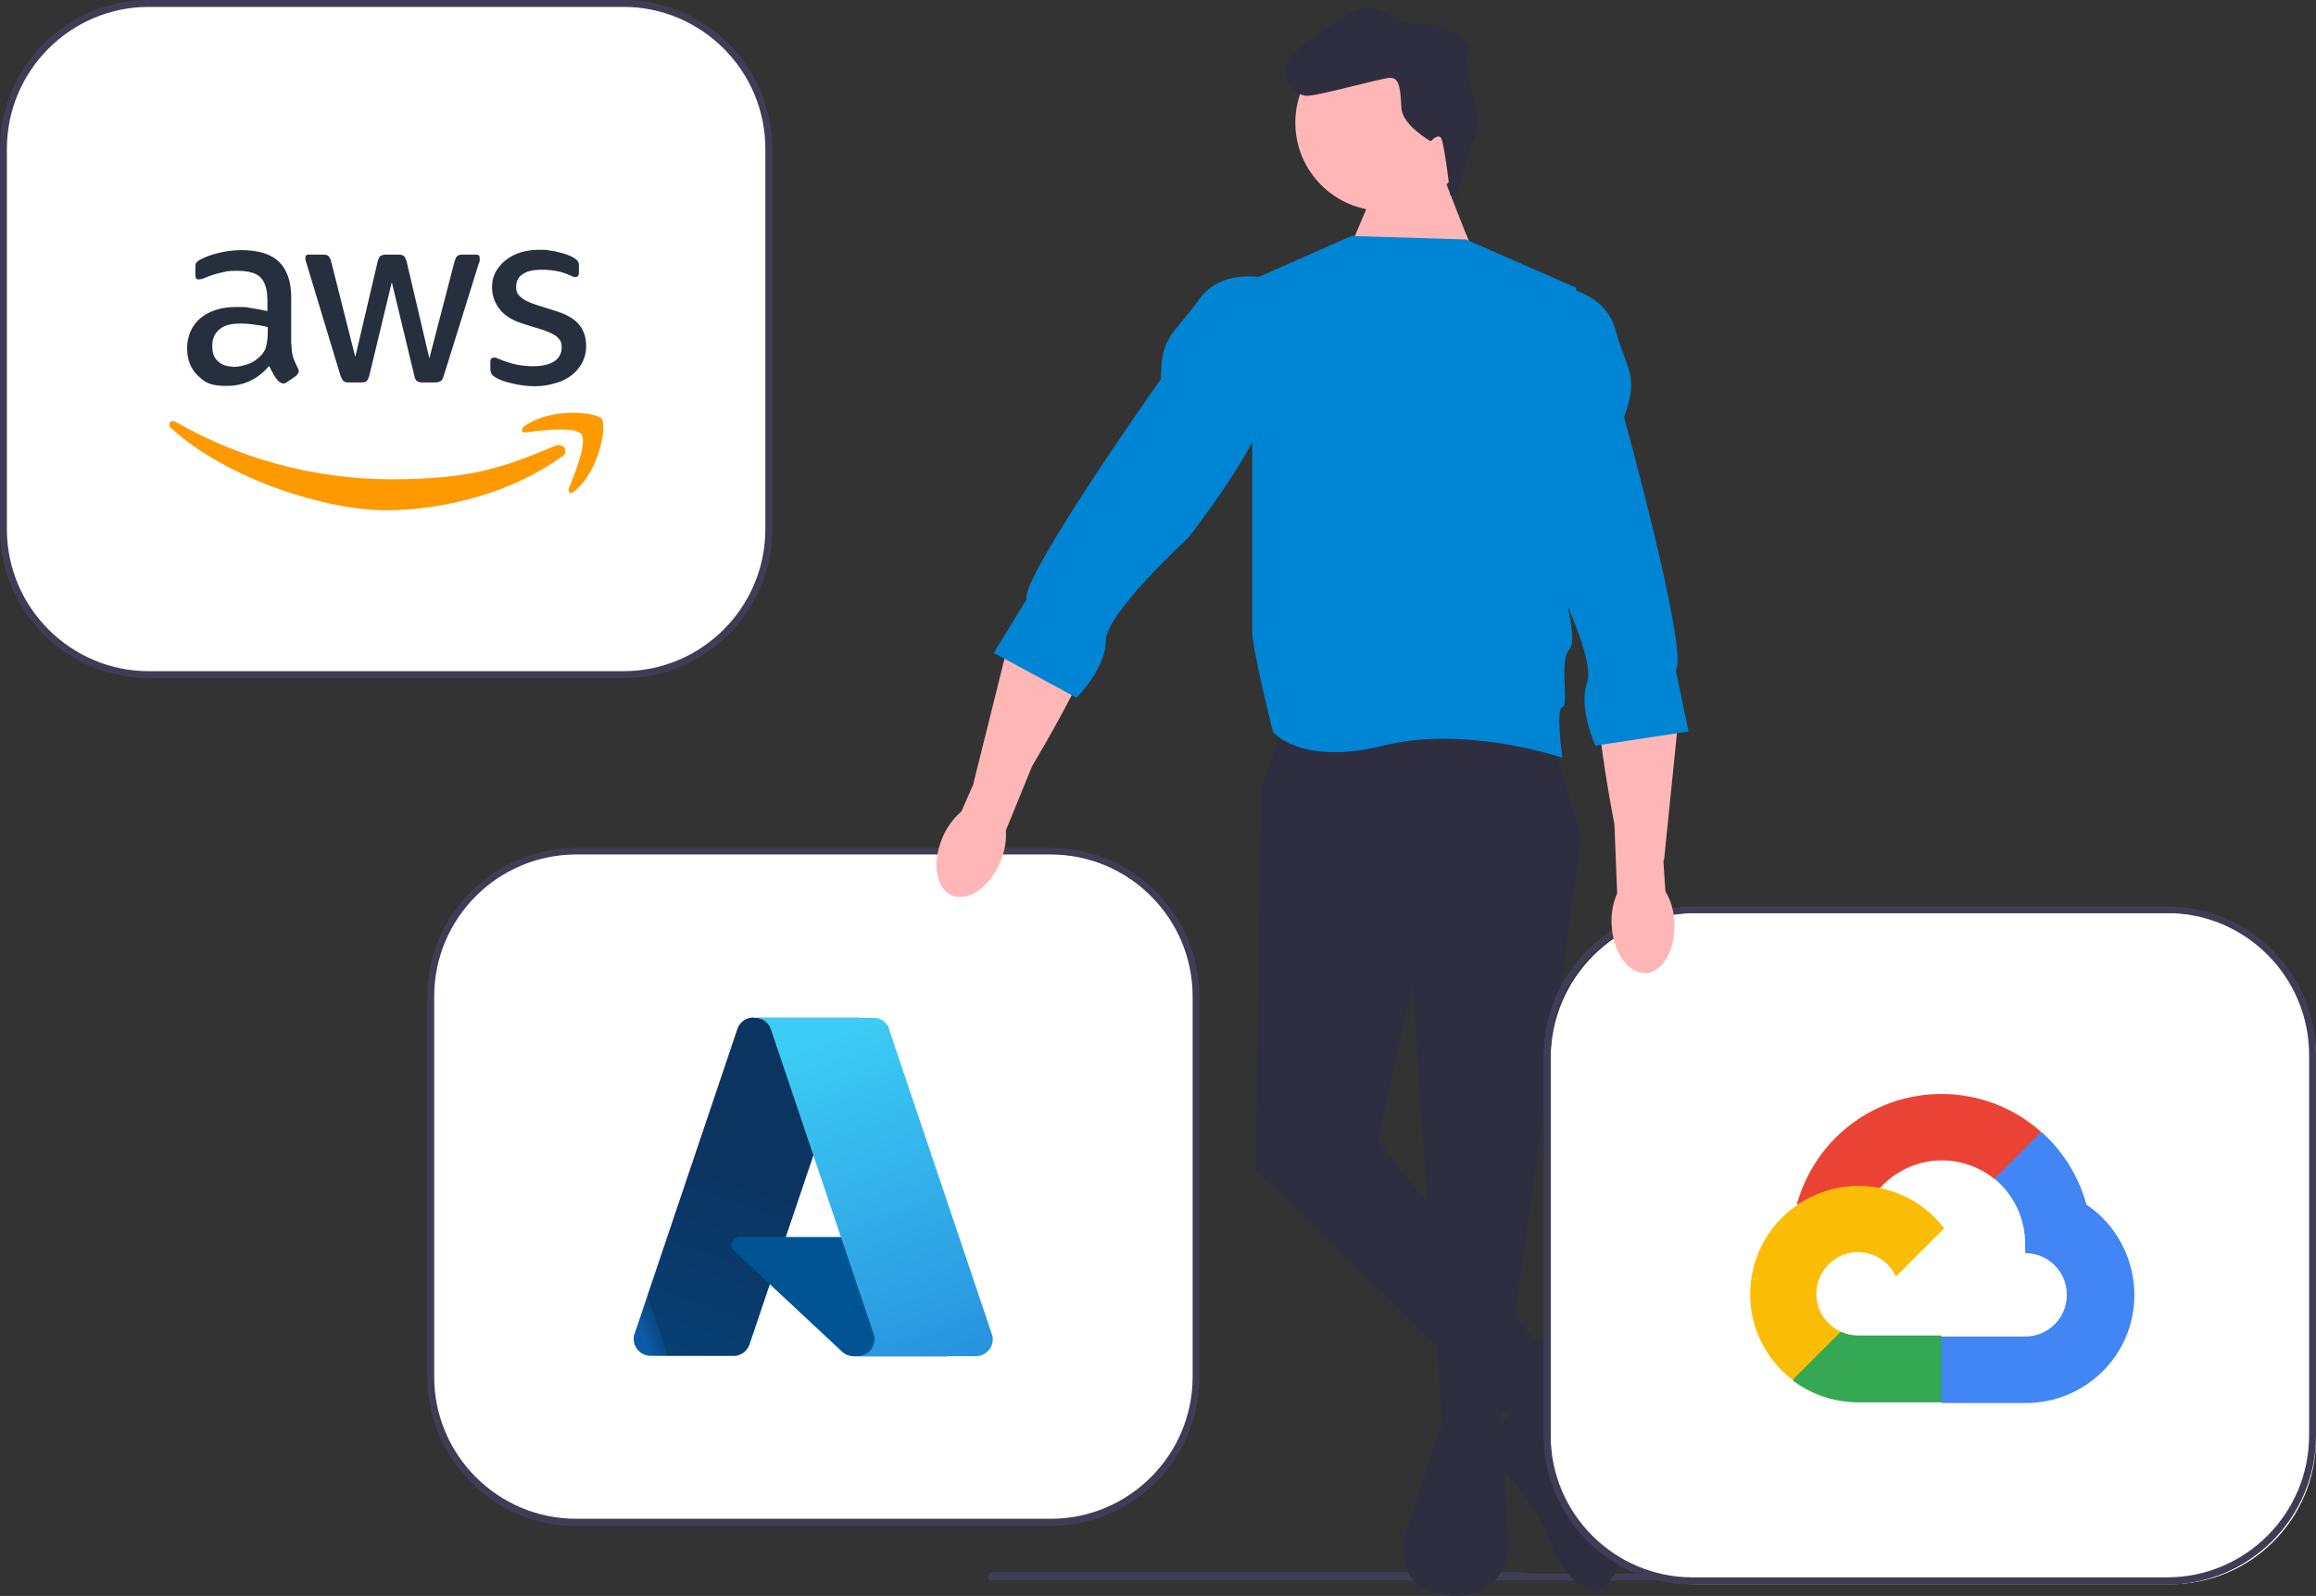 <?xml version="1.0" encoding="UTF-8"?><svg id="Layer_1" xmlns="http://www.w3.org/2000/svg" width="672.1" height="463.2" xmlns:xlink="http://www.w3.org/1999/xlink" viewBox="0 0 672.1 463.2"><rect x="0" y="0" width="672.1" height="463.2" fill="#333333" stroke="none"/><defs><linearGradient id="linear-gradient" x1="-1435.8" y1="-633.9" x2="-1456.3" y2="-694.5" gradientTransform="translate(2473.4 -687.9) scale(1.6 -1.6)" gradientUnits="userSpaceOnUse"><stop offset="0" stop-color="#114a8b"/><stop offset="1" stop-color="#0669bc"/></linearGradient><linearGradient id="linear-gradient-2" x1="-1429.4" y1="-662.1" x2="-1434.2" y2="-663.7" gradientTransform="translate(2473.4 -687.9) scale(1.6 -1.6)" gradientUnits="userSpaceOnUse"><stop offset="0" stop-color="#000" stop-opacity=".3"/><stop offset="0" stop-color="#000" stop-opacity=".2"/><stop offset=".3" stop-color="#000" stop-opacity=".1"/><stop offset=".6" stop-color="#000" stop-opacity="0"/><stop offset="1" stop-color="#000" stop-opacity="0"/></linearGradient><linearGradient id="linear-gradient-3" x1="-1431.9" y1="-632.1" x2="-1409.4" y2="-692" gradientTransform="translate(2473.4 -687.9) scale(1.6 -1.6)" gradientUnits="userSpaceOnUse"><stop offset="0" stop-color="#3ccbf4"/><stop offset="1" stop-color="#2892df"/></linearGradient></defs><path d="m286.7,457.5c0,.7.5,1.2,1.2,1.2h247.3c.7,0,1.2-.5,1.2-1.2s-.1-.6-.3-.8h-89.7c-1.9,0-3.8-.1-5.6-.4h-152.8c-.7,0-1.2.5-1.2,1.2Z" style="fill:#3f3d56; stroke-width:0px;"/><path d="m167.2,247h137.7c23.3,0,42.2,18.9,42.2,42.2v110.4c0,23.3-18.9,42.2-42.2,42.2h-137.7c-23.3,0-42.2-18.9-42.2-42.2v-110.4c0-23.3,18.9-42.2,42.2-42.2Z" style="fill:#fff; stroke-width:0px;"/><path d="m124,399.7v-110.4c0-23.8,19.4-43.2,43.2-43.2h137.7c23.8,0,43.2,19.4,43.2,43.2v110.4c0,23.8-19.4,43.2-43.2,43.2h-137.7c-23.8,0-43.2-19.4-43.2-43.2Zm43.2-151.7c-22.7,0-41.2,18.5-41.2,41.2v110.4c0,22.7,18.5,41.2,41.2,41.2h137.7c22.7,0,41.2-18.5,41.2-41.2v-110.4c0-22.7-18.5-41.2-41.2-41.2h-137.7Z" style="fill:#3f3d56; stroke-width:0px;"/><path d="m218.7,295.4h30.8l-32,94.8c-.7,2-2.5,3.3-4.7,3.3h-24c-2.7,0-4.9-2.2-4.9-4.9,0-.5,0-1.1.3-1.6l29.8-88.4c.7-2,2.5-3.3,4.7-3.3h0s0,0,0,0Z" style="fill:url(#linear-gradient); stroke-width:0px;"/><path d="m263.5,359h-48.9c-1.2,0-2.3,1-2.3,2.3,0,.6.3,1.2.7,1.7l31.4,29.3c.9.9,2.1,1.3,3.4,1.3h27.7l-12-34.6Z" style="fill:#0078d4; stroke-width:0px;"/><path d="m218.7,295.4c-2.1,0-4,1.4-4.7,3.4l-29.8,88.2c-.9,2.5.4,5.4,3,6.3.5.2,1.1.3,1.7.3h24.6c1.9-.3,3.4-1.6,4-3.4l5.9-17.5,21.2,19.8c.9.7,2,1.1,3.2,1.2h27.6l-12.1-34.6h-35.3s21.6-63.6,21.6-63.6h-30.9Z" style="fill:url(#linear-gradient-2); stroke-width:0px;"/><path d="m258.1,298.7c-.7-2-2.5-3.3-4.7-3.3h-34.4c2.1,0,4,1.3,4.7,3.3l29.8,88.4c.9,2.6-.5,5.4-3.1,6.2-.5.2-1,.3-1.6.3h34.4c2.7,0,4.9-2.2,4.9-4.9,0-.5,0-1.1-.3-1.6l-29.8-88.4h0Z" style="fill:url(#linear-gradient-3); stroke-width:0px;"/><path d="m43.2,1h137.7c23.3,0,42.2,18.9,42.2,42.2v110.4c0,23.3-18.9,42.2-42.2,42.2H43.2c-23.3,0-42.2-18.9-42.2-42.2V43.2C1,19.9,19.9,1,43.2,1h0Z" style="fill:#fff; stroke-width:0px;"/><path d="m0,153.7V43.2C0,19.4,19.4,0,43.2,0h137.7c23.8,0,43.2,19.4,43.2,43.2v110.4c0,23.8-19.4,43.2-43.2,43.2H43.2c-23.8,0-43.2-19.4-43.2-43.2ZM43.2,2C20.5,2,2,20.5,2,43.2v110.4c0,22.7,18.5,41.2,41.2,41.2h137.7c22.7,0,41.2-18.5,41.2-41.2V43.2c0-22.7-18.5-41.2-41.2-41.2H43.2Z" style="fill:#3f3d56; stroke-width:0px;"/><path d="m84.6,100.1c0,1.6.2,2.8.5,3.7.3.9.8,1.9,1.3,3,.2.3.3.7.3,1,0,.4-.3.8-.8,1.3l-2.6,1.8c-.4.3-.8.4-1.1.4s-.8-.2-1.3-.6c-.6-.6-1.1-1.3-1.5-2-.4-.7-.8-1.5-1.3-2.5-3.3,3.9-7.4,5.8-12.3,5.8s-6.3-1-8.4-3-3.1-4.7-3.1-8,1.3-6.5,3.8-8.6,6-3.3,10.3-3.3,2.9.1,4.4.3c1.6.2,3.1.5,4.8.9v-3.1c0-3.2-.7-5.4-2-6.7-1.3-1.3-3.6-1.9-6.8-1.9s-3,.2-4.5.5-3.1.8-4.5,1.4c-.7.3-1.2.5-1.5.5s-.5.1-.7.1c-.6,0-.9-.4-.9-1.3v-2.1c0-.7,0-1.2.3-1.5s.6-.6,1.2-.9c1.5-.8,3.2-1.4,5.3-1.9,2.1-.5,4.2-.8,6.5-.8,5,0,8.6,1.1,11,3.4,2.3,2.3,3.5,5.7,3.5,10.3v13.6h0Zm-17,6.4c1.4,0,2.8-.3,4.3-.8,1.5-.5,2.8-1.4,4-2.7.7-.8,1.2-1.7,1.4-2.7s.4-2.2.4-3.6v-1.8c-1.2-.3-2.5-.5-3.9-.7s-2.6-.3-3.9-.3c-2.8,0-4.9.5-6.2,1.7-1.4,1.1-2.1,2.7-2.1,4.8s.5,3.4,1.6,4.4c1,1,2.5,1.6,4.4,1.6,0,0,0,0,0,0Zm33.7,4.5c-.8,0-1.3-.1-1.6-.4-.3-.3-.6-.8-.9-1.6l-9.8-32.4c-.3-.8-.4-1.4-.4-1.7,0-.7.3-1,1-1h4.1c.8,0,1.3.1,1.6.4.3.3.6.8.8,1.6l7,27.7,6.5-27.7c.2-.8.5-1.4.8-1.6s.9-.4,1.7-.4h3.4c.8,0,1.3.1,1.7.4.3.3.6.8.8,1.6l6.6,28.1,7.3-28.1c.3-.8.5-1.4.8-1.6.3-.3.9-.4,1.6-.4h3.9c.7,0,1,.3,1,1s0,.4,0,.7c0,.3-.1.6-.3,1l-10.1,32.4c-.3.8-.5,1.4-.9,1.6s-.9.4-1.6.4h-3.6c-.8,0-1.3-.1-1.7-.4s-.6-.8-.8-1.7l-6.5-27-6.5,27c-.2.8-.5,1.4-.8,1.7-.3.3-.9.4-1.7.4h-3.6s0,0,0,0Zm53.9,1.1c-2.2,0-4.4-.3-6.5-.8-2.1-.5-3.7-1-4.8-1.7-.7-.4-1.1-.8-1.3-1.2-.2-.4-.3-.8-.3-1.2v-2.1c0-.9.3-1.3,1-1.3s.5,0,.8.1.6.3,1,.4c1.4.6,3,1.1,4.6,1.5,1.7.3,3.3.5,5,.5,2.6,0,4.7-.5,6.1-1.4,1.4-.9,2.2-2.3,2.2-4s-.4-2.1-1.1-2.9c-.8-.8-2.2-1.5-4.2-2.2l-6.1-1.9c-3.1-1-5.3-2.4-6.7-4.3-1.4-1.8-2.1-3.9-2.1-6.1s.4-3.3,1.1-4.7c.8-1.3,1.8-2.5,3-3.4,1.3-1,2.7-1.7,4.4-2.2s3.4-.7,5.3-.7,1.9,0,2.8.2c1,.1,1.8.3,2.7.5.8.2,1.6.4,2.4.7.8.3,1.3.5,1.8.8.6.3,1,.7,1.3,1,.3.3.4.8.4,1.4v2c0,.9-.3,1.3-1,1.3s-.9-.2-1.6-.5c-2.4-1.1-5.1-1.6-8-1.6s-4.3.4-5.6,1.2-2,2-2,3.7.4,2.2,1.3,3c.8.8,2.4,1.6,4.6,2.3l6,1.9c3,1,5.2,2.3,6.5,4s1.9,3.7,1.9,5.9-.4,3.4-1.1,4.9c-.8,1.4-1.8,2.7-3.1,3.7-1.3,1-2.8,1.8-4.7,2.3-1.9.6-3.9.9-6,.9h0Z" style="fill:#252f3e; stroke-width:0px;"/><path d="m163,132.5c-13.8,10.2-33.8,15.6-51,15.6s-45.9-8.9-62.3-23.8c-1.3-1.2-.1-2.8,1.4-1.8,17.8,10.3,39.7,16.6,62.4,16.6s32.1-3.2,47.6-9.7c2.3-1,4.3,1.5,2,3.2h0Z" style="fill:#f90; fill-rule:evenodd; stroke-width:0px;"/><path d="m168.7,126c-1.8-2.3-11.7-1.1-16.1-.5-1.3.2-1.6-1-.3-1.9,7.9-5.5,20.8-3.9,22.3-2.1,1.5,1.9-.4,14.8-7.8,21-1.1,1-2.2.5-1.7-.8,1.7-4.1,5.4-13.5,3.6-15.7h0Z" style="fill:#f90; fill-rule:evenodd; stroke-width:0px;"/><path d="m428.4,74.5c-1-1-9-22-9-22l-19-1-8.7,20.5,36.7,2.5Z" style="fill:#ffb6b6; stroke-width:0px;"/><circle cx="401.5" cy="35.6" r="25.6" style="fill:#ffb6b6; stroke-width:0px;"/><polygon points="449.9 213 458.9 243 434.9 417 418.7 417 409.9 286 399.9 331 450.9 396 437.9 411 364.4 339.5 365.9 229 371.9 212 449.9 213" style="fill:#2f2e41; stroke-width:0px;"/><path d="m422.9,56.7h-2c0,0-1.8-15.8-2.8-16.8s-2.9,1.1-2.9,1.1c0,0-8.2-4.6-8.5-9.6s-.4-9-3.4-8.8-19.8,5-23.8,5.2-10.3-6.5-3.6-12.8,12.6-8.6,13.5-9.7,7.2-5.4,12.7-1.6,12.5,3.4,12.5,3.4c0,0,13.1,2.4,11.4,8.4-1.7,6.1,4.9,17.8,2.2,23.9s-5.2,17.3-5.2,17.3h0Z" style="fill:#2f2e41; stroke-width:0px;"/><path d="m417.9,414l18,2,2,33s-1,16-18,14-12-18-12-18l10-31Z" style="fill:#2f2e41; stroke-width:0px;"/><path d="m441.4,390.5s13-6,15,1l4,14s0,14,1,15,20,27,3,41c0,0-9,1-14-13s-20-28-20-28c0,0-2.9-7,2-6.5s12-11.5,10-15.5-1-8-1-8Z" style="fill:#2f2e41; stroke-width:0px;"/><path d="m276.3,259.9c-4.7-2-5.9-9.5-2.8-16.8,1.2-2.9,3.1-5.5,5.5-7.6l3.6-8.2h-.1c0,0,10.3-41.3,10.3-41.3,2.4-9.6,9-17.7,18.1-21.5,5.4-2.3,10.5-2.7,12,2.8,2.5,9.1-13.6,38.6-23.4,55.1l-7.6,18.6c.2,3.2-.4,6.3-1.6,9.2-3.1,7.3-9.3,11.6-14,9.7h0Z" style="fill:#ffb6b6; stroke-width:0px;"/><path d="m392.4,68.5l33,1,32,14-5,83s6,19,3,22,0,16.4-2,16.7,0,14.7,0,14.7c0,0-28-9.5-52-3.5s-32-4-32-4c0,0-6-24-6-29v-102.2l29-12.8Z" style="fill:#0085d5; stroke-width:0px;"/><path d="m368.9,81s-14-4-21,6-11,10-11,23c0,0-41,58-39,64l-9.5,15.5,24,13s8.5-8.5,8.5-16.5,24-30,24-30c0,0,21-27,22-37s2-38,2-38Z" style="fill:#0085d5; stroke-width:0px;"/><path d="m492.2,265h137.7c23.3,0,42.2,18.9,42.2,42.2v110.4c0,23.3-18.9,42.2-42.2,42.2h-137.7c-23.3,0-42.2-18.9-42.2-42.2v-110.4c0-23.3,18.9-42.2,42.2-42.2Z" style="fill:#fff; stroke-width:0px;"/><path d="m448,416.7v-110.4c0-23.8,19.4-43.2,43.2-43.2h137.7c23.8,0,43.2,19.4,43.2,43.2v110.4c0,23.8-19.4,43.2-43.2,43.2h-137.7c-23.8,0-43.2-19.4-43.2-43.2Zm43.2-151.7c-22.7,0-41.2,18.5-41.2,41.2v110.4c0,22.7,18.5,41.2,41.2,41.2h137.7c22.7,0,41.2-18.5,41.2-41.2v-110.4c0-22.7-18.5-41.2-41.2-41.2h-137.7Z" style="fill:#3f3d56; stroke-width:0px;"/><path d="m578.6,342.2h3.4l9.7-9.7.5-4.1c-18-15.9-45.5-14.2-61.4,3.8-4.4,5-7.6,11-9.4,17.4,1.1-.4,2.3-.5,3.4-.2l19.4-3.2s1-1.6,1.5-1.5c8.6-9.5,23.1-10.6,33.1-2.5h0Z" style="fill:#ea4335; stroke-width:0px;"/><path d="m605.5,349.7c-2.2-8.2-6.8-15.6-13.1-21.2l-13.6,13.6c5.7,4.7,9,11.8,8.9,19.2v2.4c6.7,0,12.1,5.4,12.1,12.1s-5.4,12.1-12.1,12.1h-24.2l-2.4,2.4v14.5l2.4,2.4h24.2c17.4.1,31.6-13.8,31.7-31.2,0-10.5-5.1-20.4-13.8-26.3h0Z" style="fill:#4285f4; stroke-width:0px;"/><path d="m539.2,407h24.2v-19.4h-24.2c-1.7,0-3.4-.4-5-1.1l-3.4,1.1-9.7,9.7-.8,3.4c5.5,4.1,12.1,6.3,19,6.3Z" style="fill:#34a853; stroke-width:0px;"/><path d="m539.2,344.2c-17.4.1-31.4,14.3-31.3,31.6,0,9.7,4.6,18.8,12.3,24.7l14-14c-6.1-2.8-8.8-9.9-6-16s9.9-8.8,16-6c2.7,1.2,4.8,3.4,6,6l14-14c-6-7.8-15.2-12.4-25.1-12.3h0Z" style="fill:#fbbc05; stroke-width:0px;"/><path d="m477.5,282.5c5-.3,8.8-6.9,8.4-14.8-.1-3.2-1-6.3-2.6-9l-.6-9h.2s4.3-42.3,4.3-42.3c1-9.8-2.5-19.7-9.7-26.4-4.3-4-9-6.1-12.3-1.5-5.4,7.8-.3,40.9,3.3,59.8l.8,20c-1.3,2.9-1.8,6.1-1.6,9.2.4,7.9,4.8,14.1,9.9,13.9h0Z" style="fill:#ffb6b6; stroke-width:0px;"/><path d="m451.1,82.9s14.5,1,17.7,12.8,7,13.1,2.5,25.4c0,0,18.9,68.5,15,73.4l3.7,17.8-27,4.1s-5.1-10.9-2.4-18.4-12.4-36.4-12.4-36.4c0,0-10.6-32.5-8.1-42.3s11-36.4,11-36.4h0Z" style="fill:#0085d5; stroke-width:0px;"/></svg>